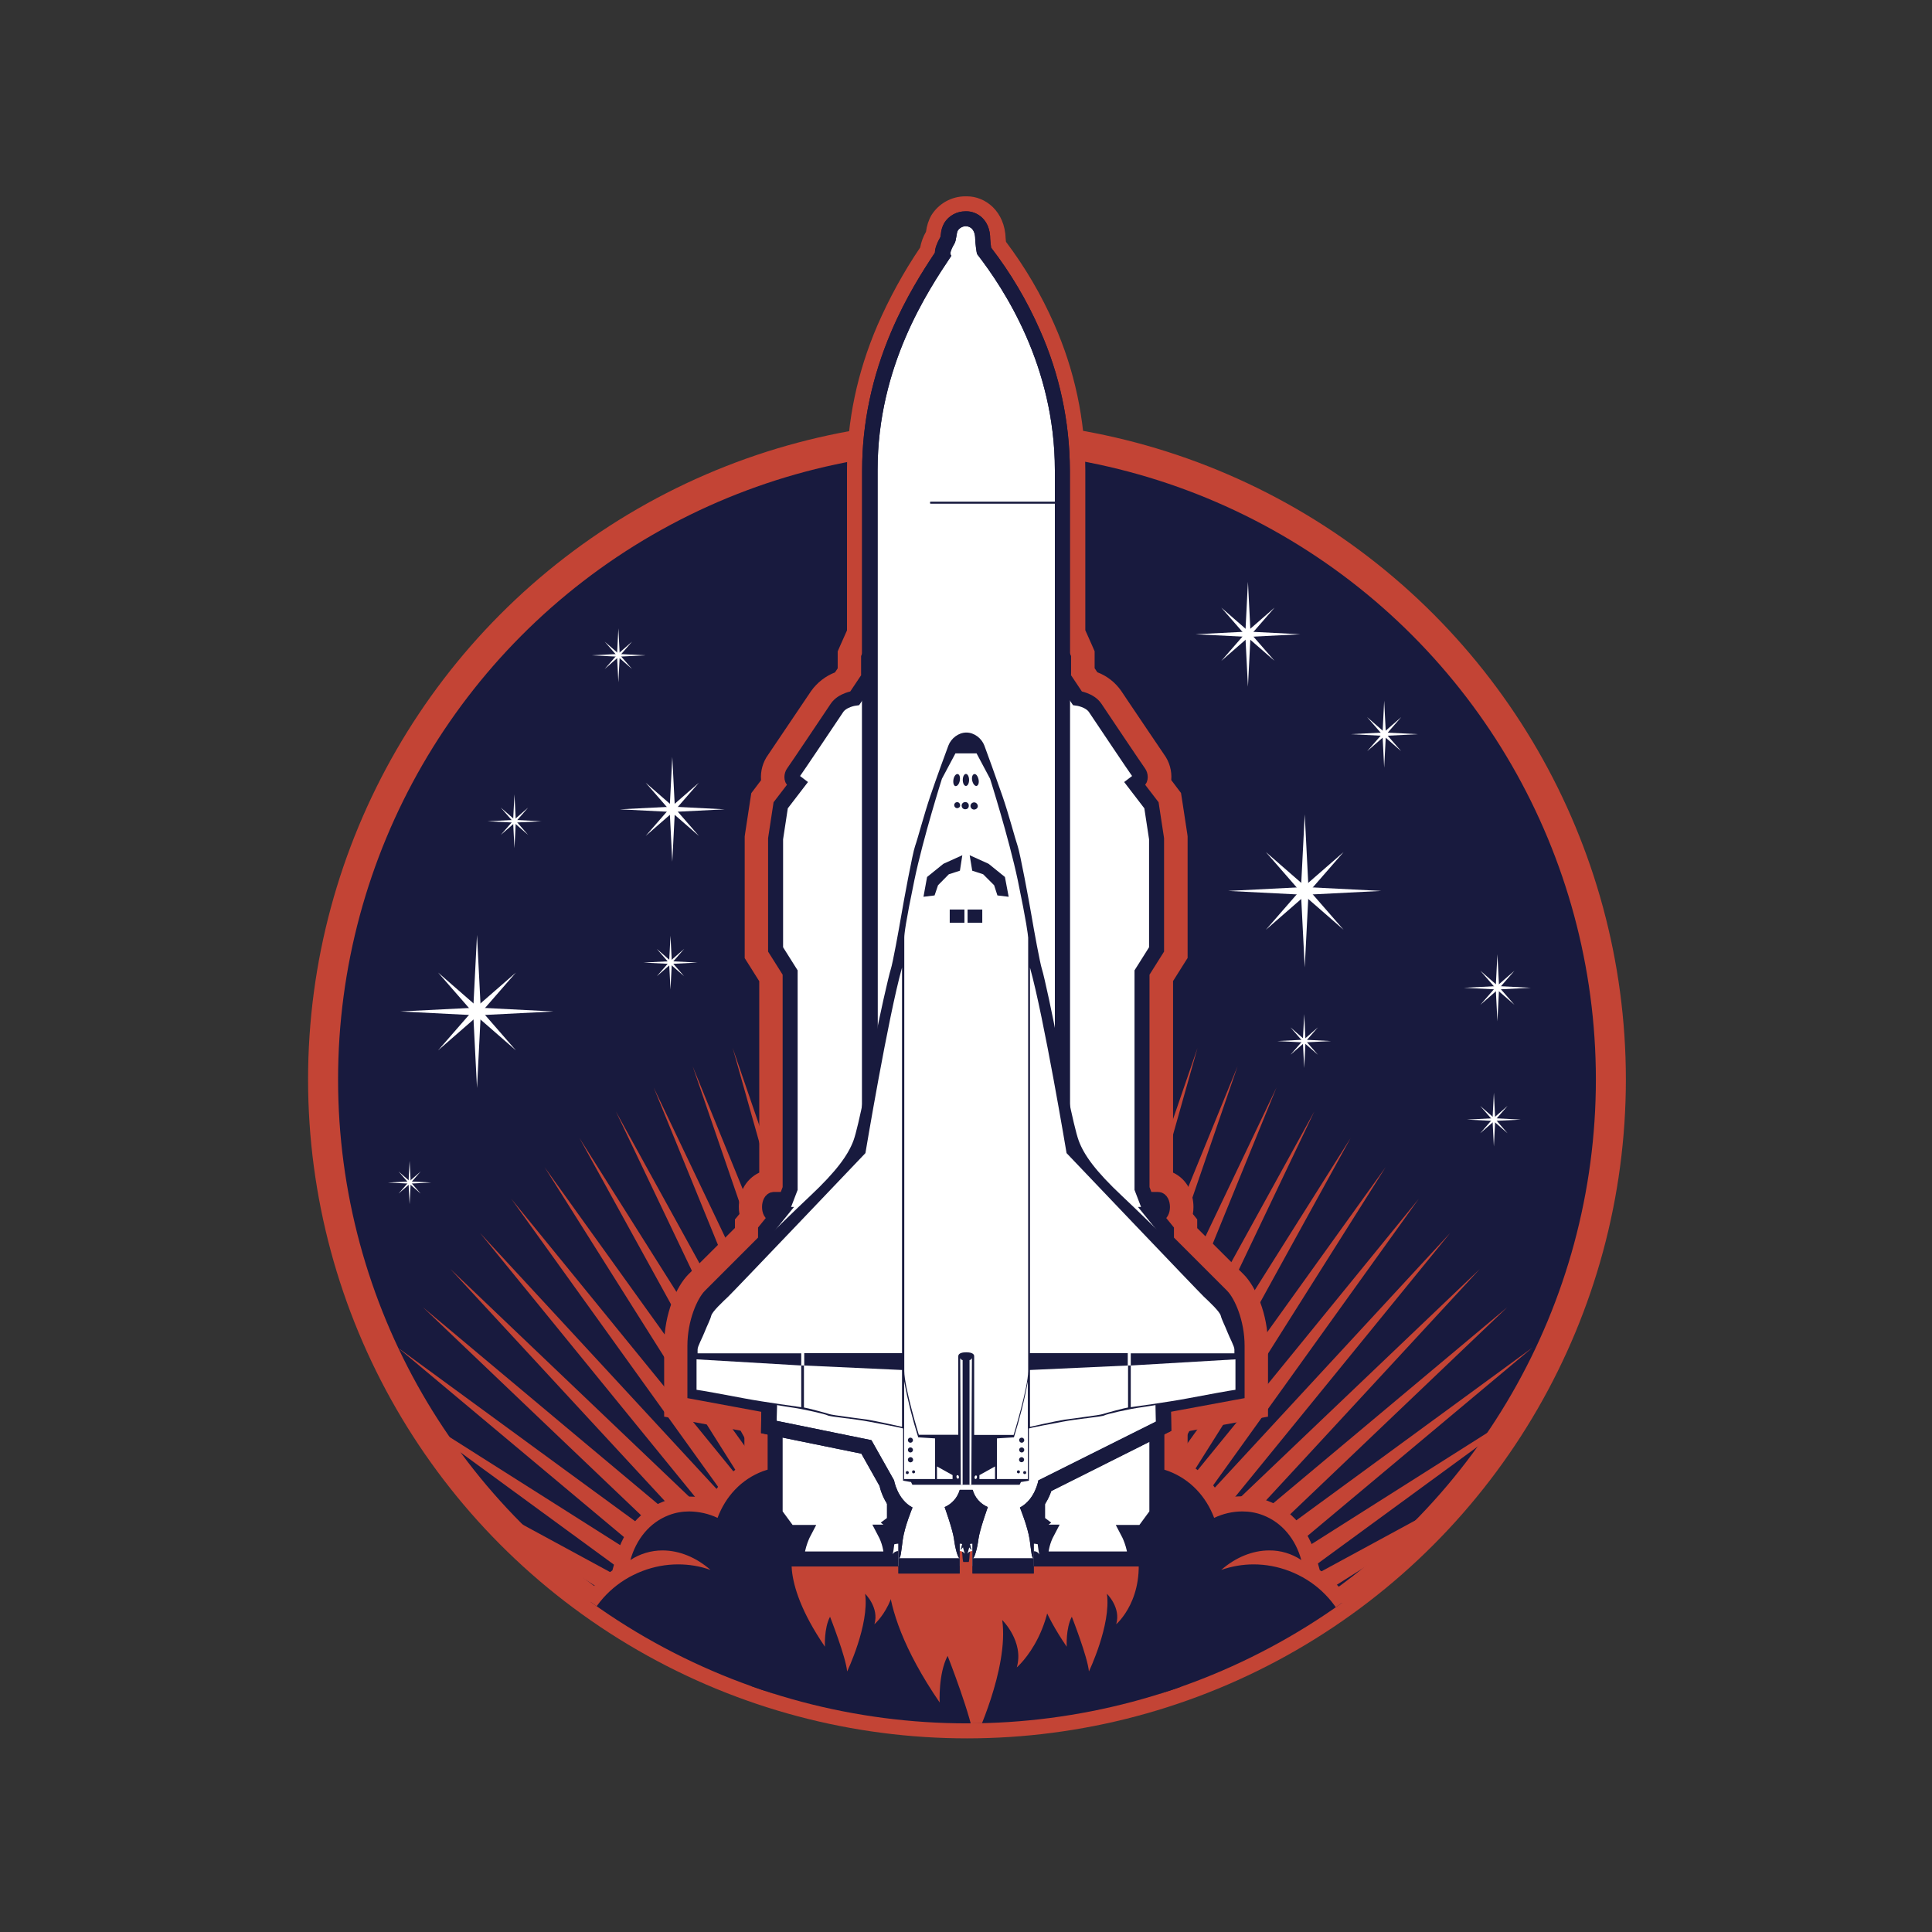<svg xmlns="http://www.w3.org/2000/svg" xmlns:xlink="http://www.w3.org/1999/xlink" id="Слой_1" x="0" y="0" enable-background="new 0 0 1288.1 1288.1" version="1.1" viewBox="0 0 1288.1 1288.1" xml:space="preserve"><rect x="0" y="0" width="1288.1" height="1288.1" fill="#333333" stroke="none"/><style type="text/css">.st0{fill:#fff}.st1{clip-path:url(#SVGID_2_)}.st2{fill:#c34435}.st3{fill:#181a3e;stroke:#c34435;stroke-width:20;stroke-miterlimit:10}.st4{clip-path:url(#SVGID_4_)}.st5{clip-path:url(#SVGID_6_)}.st6{fill:#181a3e}.st7{fill:#fff;stroke:#181a3e;stroke-width:10;stroke-miterlimit:10}</style><symbol id="Новый_символ_2" viewBox="-31.5 -31.5 62.9 62.9"><polygon points="0 -1.6 31.5 0 0 1.6 -31.5 0" class="st0"/><polygon points="-1.6 0 0 -31.5 1.6 0 0 31.5" class="st0"/><polygon points="-1.1 -1.1 -16 16 1.1 1.1 16 -16" class="st0"/><polygon points="-1.1 1.1 16 16 1.1 -1.1 -16 -16" class="st0"/></symbol><title>red-blue no letters, stars placement from example, rays small</title><g><defs><circle id="SVGID_1_" cx="644.7" cy="-624.7" r="429.3"/></defs><clipPath id="SVGID_2_"><use overflow="visible" xlink:href="#SVGID_1_"/></clipPath><g class="st1"><polygon points="643.4 -474.8 657.8 -817.8 657.8 -474.1 686.5 -815.1 672.1 -472 715 -809.7 686.3 -468.7 743.2 -801.6 700.3 -464 771.1 -790.9 714.1 -457.9 798.4 -777.6 727.6 -450.6 825.1 -761.7 740.8 -442.1 851.1 -743.3 753.6 -432.3 876.3 -722.5 766 -421.3 900.5 -699.4 777.9 -409.2 923.8 -674 789.2 -395.9 945.9 -646.5 800 -381.7 966.9 -617 810.2 -366.4 986.6 -585.5 819.7 -350.2 1004.9 -552.3 828.5 -333.2 1021.8 -517.4 836.5 -315.3 1037.2 -481 843.9 -296.8 1051 -443.1 850.4 -277.5 1063.2 -404.1 856.1 -257.8 1073.8 -364 861 -237.4 1082.7 -323 865 -216.7 1089.8 -281.2 868.1 -195.7 1095.2 -238.8 870.3 -174.4 1098.8 -196 871.7 -152.9 1100.6 -152.9 872.2 -131.3 1100.6 -109.8 871.7 -109.8 1098.8 -66.7 870.3 -88.3 1095.2 -23.9 868.1 -67 1089.8 18.5 865 -45.9 1082.7 60.3 861 -25.2 1073.8 101.3 856.1 -4.9 1063.2 141.4 850.4 14.9 1051 180.5 843.9 34.1 1037.2 218.3 836.5 52.7 1021.8 254.7 828.5 70.5 1004.9 289.6 819.7 87.6 986.6 322.9 810.2 103.8 966.9 354.3 800 119 945.9 383.9 789.2 133.3 923.8 411.4 777.9 146.5 900.5 436.7 766 158.6 876.3 459.9 753.6 169.6 851.1 480.6 740.8 179.4 825.1 499 727.6 188 798.4 514.9 714.1 195.3 771.1 528.2 700.3 201.3 743.2 539 686.3 206 715 547 672.1 209.4 686.5 552.5 657.8 211.4 657.8 555.2 643.4 212.1 629.1 555.2 629.1 211.4 600.4 552.5 614.8 209.4 571.9 547 600.6 206 543.7 539 586.6 201.3 515.8 528.2 572.8 195.3 488.5 514.9 559.2 188 461.8 499 546.1 179.4 435.8 480.6 533.3 169.6 410.6 459.9 520.9 158.6 386.3 436.7 509 146.5 363.1 411.4 497.6 133.3 340.9 383.9 486.9 119 320 354.3 476.7 103.8 300.3 322.9 467.2 87.6 282 289.6 458.4 70.5 265.1 254.7 450.3 52.7 249.7 218.3 443 34.1 235.9 180.5 436.5 14.9 223.6 141.4 430.8 -4.9 213.1 101.3 425.9 -25.2 204.2 60.3 421.9 -45.9 197 18.5 418.8 -67 191.6 -23.9 416.5 -88.3 188.1 -66.7 415.2 -109.8 186.2 -109.8 414.7 -131.3 186.2 -152.9 415.2 -152.9 188.1 -196 416.5 -174.4 191.6 -238.8 418.8 -195.7 197 -281.2 421.9 -216.7 204.2 -323 425.9 -237.4 213.1 -364 430.8 -257.8 223.6 -404.1 436.5 -277.5 235.9 -443.1 443 -296.8 249.7 -481 450.3 -315.3 265.1 -517.4 458.4 -333.2 282 -552.3 467.2 -350.2 300.3 -585.5 476.7 -366.4 320 -617 486.9 -381.7 340.9 -646.5 497.6 -395.9 363.1 -674 509 -409.2 386.3 -699.4 520.9 -421.3 410.6 -722.5 533.3 -432.3 435.8 -743.3 546.1 -442.1 461.8 -761.7 559.2 -450.6 488.5 -777.6 572.8 -457.9 515.8 -790.9 586.6 -464 543.7 -801.6 600.6 -468.7 571.9 -809.7 614.8 -472 600.4 -815.1 629.1 -474.1 629.1 -817.8" class="st2"/></g></g><circle cx="644.7" cy="719.7" r="429.3" class="st3"/><path d="M644.5,150.9c0.3,0,5.7,0.1,5.7,8.7c0,1.4,0.8,9.4,1.4,10c17.8,23,51.7,74.4,51.7,143.9v111.1l6.2,14v6.5h-1.1	v5l10.3,15.4c0,0,8.3,1.1,11.9,6.5s27.6,41.2,29,43s1.3,4.8,0,5.5c-0.9,0.5-1.8,1.1-2.7,1.8l11.2,14.6l3.4,22.3V633l-9.7,15.4v144	l2.8,7.3h7.9c3.8,0,4.1,10-0.2,10h-2.8l8.5,10.5v7l36.8,36.8c4,4,10.3,17.4,10.3,33.3v30.7l-53.5,9.9v71.4l-9.1,12.4h-10	c0,0,4.7,8.9,4.7,17.7h-63.1c-0.1-6.2,1.5-12.4,4.4-17.9H691c0-4.7,2.1-6.3,2.1-6.3l-0.8-0.6V987c0,0-2.1,12.7-12.3,18.1	c0,0,5.2,12.7,6.5,21.4c1.2,8.7,1.3,12.5,2.8,12.5h-40.9c1.3,0,3.2-7.5,3.8-12.6c0.8-6.4,6.3-21.6,6.3-21.6	c-4.9-2.1-8.7-6.3-10.1-11.5c0,0-1.2,48-2.5,48h-3.5c-1.3,0-2.5-48-2.5-48c-1.5,5.2-5.2,9.4-10.1,11.5c0,0,5.5,15.2,6.3,21.6	c0.6,5.1,2.5,12.6,3.8,12.6h-40.8c1.5,0,1.6-3.8,2.8-12.5s6.5-21.4,6.5-21.4c-10.2-5.4-12.3-18.1-12.3-18.1v27.2l-0.8,0.6	c0,0,2.1,1.6,2.1,6.3h-7.7c2.9,5.5,4.4,11.7,4.4,17.9h-63.1c0-8.7,4.7-17.7,4.7-17.7h-10l-9.1-12.4v-71.4l-53.5-9.9v-30.7	c0-16,6.3-29.3,10.3-33.3l36.8-36.8v-7l8.5-10.5h-2.7c-4.3,0-4-10-0.2-10h7.9l2.8-7.3v-144l-9.6-15.3v-73.8l3.4-22.3l11.2-14.6	c-0.9-0.6-1.8-1.2-2.7-1.8c-1.3-0.7-1.4-3.7,0-5.5s25.4-37.6,29-43s11.9-6.5,11.9-6.5l10.3-15.4v-5.1h-1.1v-6.5l6.2-14v-111	c0-69.4,33.4-119.4,49.2-142.9c0,0-0.6-0.3-0.6-1.7s1.2-4,2.6-6.3s1.3-7.2,2.3-8.8c1.2-1.8,3.3-2.9,5.4-2.9L644.5,150.9 M639.8,1039.1L639.8,1039.1 M644.5,130.9h-0.9c-9.1,0-17.6,4.7-22.5,12.4c-2,3.4-3.2,7.2-3.7,11.1v0.1c-1.9,3.2-3.2,6.8-3.9,10.5	c-11.1,16.4-20.6,33.8-28.5,51.9c-13.5,31.4-20.3,63.9-20.3,96.5v106.9l-4.5,10.1l-1.7,3.9v11.3l-1.8,2.7	c-6.4,2.5-11.9,6.8-15.9,12.4l-5.4,8c-7,10.4-21.4,31.8-23.2,34.4c-3.6,4.9-5.3,11-4.8,17.1l-3.4,4.5l-3.1,4.1l-0.8,5.1l-3.4,22.3	l-0.2,1.5v81.1l3.1,4.9l6.6,10.5v127.6c-4.6,2.2-8.3,5.8-10.6,10.2c-2,3.9-3,8.3-3,12.7c0,1.6,0.1,3.2,0.4,4.7l-3,3.6v5.7l-31,30.9	c-7.8,7.8-16.2,26-16.2,47.5v47.4l16.4,3l37.1,6.8v61.3l3.9,5.3l9.1,12.4l1.6,2.1c-0.1,1.2-0.1,2.4-0.1,3.7v20H633	c2.9,1.5,6,2.3,9.3,2.3h3.5c3.2,0,6.4-0.8,9.3-2.3h122.3v-20c0-1.2,0-2.5-0.2-3.7l1.6-2.1l9.1-12.4l3.9-5.3v-61.3l37.2-6.8l16.4-3	v-47.3c0-21.5-8.4-39.7-16.2-47.5l-31-30.9V813l-2.9-3.6c0.3-1.6,0.4-3.1,0.4-4.7c0-4.4-1-8.8-3-12.7c-2.3-4.5-6.1-8.1-10.6-10.2	V654.1l6.6-10.5l3.1-4.9v-81.1l-0.2-1.5l-3.4-22.3l-0.8-5.1l-3.1-4.1l-3.4-4.5c0.5-6.1-1.2-12.2-4.8-17.1	c-1.8-2.5-16.1-23.9-23.1-34.2l-5.5-8.2c-3.9-5.6-9.5-10-15.9-12.4l-1.8-2.7v-11.3l-1.7-3.9l-4.5-10.1V313.4	c-0.1-33.6-7.2-66.8-20.8-97.4c-8.5-19.4-19.3-37.8-32.1-54.8c-0.1-0.8-0.2-1.5-0.2-2C670,140.8,656.9,130.8,644.5,130.9	L644.5,130.9z" class="st2"/><g><defs><circle id="SVGID_3_" cx="644.7" cy="719.7" r="429.3"/></defs><clipPath id="SVGID_4_"><use overflow="visible" xlink:href="#SVGID_3_"/></clipPath><g class="st4"><polygon points="643.4 931.1 657.8 667.8 657.8 931.7 686.5 669.9 672.1 933.2 715 674 686.3 935.8 743.2 680.2 700.3 939.4 771.1 688.5 714.1 944 798.4 698.7 727.6 949.7 825.1 710.9 740.8 956.2 851.1 725 753.6 963.8 876.3 741 766 972.2 900.5 758.7 777.9 981.5 923.8 778.2 789.2 991.6 945.9 799.3 800 1002.6 966.9 822 810.2 1014.3 986.6 846.1 819.7 1026.7 1004.9 871.6 828.5 1039.8 1021.8 898.4 836.5 1053.5 1037.2 926.4 843.9 1067.8 1051 955.4 850.4 1082.5 1063.2 985.4 856.1 1097.7 1073.8 1016.2 861 1113.3 1082.7 1047.7 865 1129.2 1089.8 1079.7 868.1 1145.3 1095.2 1112.3 870.3 1161.7 1098.8 1145.1 871.7 1178.2 1100.6 1178.2 872.2 1194.7 1100.6 1211.3 871.7 1211.3 1098.8 1244.3 870.3 1227.8 1095.2 1277.2 868.1 1244.1 1089.8 1309.7 865 1260.3 1082.7 1341.8 861 1276.2 1073.8 1373.3 856.1 1291.8 1063.2 1404.1 850.4 1307 1051 1434.1 843.9 1321.7 1037.2 1463.1 836.5 1336 1021.8 1491.1 828.5 1349.7 1004.9 1517.8 819.7 1362.8 986.6 1543.4 810.2 1375.2 966.9 1567.5 800 1386.9 945.9 1590.2 789.2 1397.8 923.8 1611.3 777.9 1408 900.5 1630.8 766 1417.3 876.3 1648.5 753.6 1425.7 851.1 1664.5 740.8 1433.2 825.1 1678.6 727.6 1439.8 798.4 1690.8 714.1 1445.4 771.1 1701 700.3 1450.1 743.2 1709.2 686.3 1453.7 715 1715.4 672.1 1456.2 686.5 1719.6 657.8 1457.8 657.8 1721.7 643.4 1458.3 629.1 1721.7 629.1 1457.8 600.4 1719.6 614.8 1456.2 571.9 1715.4 600.6 1453.7 543.7 1709.2 586.6 1450.1 515.8 1701 572.8 1445.4 488.5 1690.8 559.2 1439.8 461.8 1678.6 546.1 1433.2 435.8 1664.5 533.3 1425.7 410.6 1648.5 520.9 1417.3 386.3 1630.8 509 1408 363.1 1611.3 497.6 1397.8 340.9 1590.2 486.9 1386.9 320 1567.5 476.7 1375.2 300.3 1543.4 467.2 1362.8 282 1517.8 458.4 1349.7 265.1 1491.1 450.3 1336 249.7 1463.1 443 1321.7 235.9 1434.1 436.5 1307 223.6 1404.1 430.8 1291.8 213.1 1373.3 425.9 1276.2 204.2 1341.8 421.9 1260.3 197 1309.7 418.8 1244.1 191.6 1277.2 416.5 1227.8 188.1 1244.3 415.2 1211.3 186.2 1211.3 414.7 1194.7 186.2 1178.2 415.2 1178.2 188.1 1145.1 416.5 1161.7 191.6 1112.3 418.8 1145.3 197 1079.7 421.9 1129.2 204.2 1047.7 425.9 1113.3 213.1 1016.2 430.8 1097.7 223.6 985.4 436.5 1082.5 235.9 955.4 443 1067.8 249.7 926.4 450.3 1053.5 265.1 898.4 458.4 1039.8 282 871.6 467.2 1026.7 300.3 846.1 476.7 1014.3 320 822 486.9 1002.6 340.9 799.3 497.6 991.6 363.1 778.2 509 981.5 386.3 758.7 520.9 972.2 410.6 741 533.3 963.8 435.8 725 546.1 956.2 461.8 710.9 559.2 949.7 488.5 698.7 572.8 944 515.8 688.5 586.6 939.4 543.7 680.2 600.6 935.8 571.9 674 614.8 933.2 600.4 669.9 629.1 931.7 629.1 667.8" class="st2"/></g></g><g><defs><circle id="SVGID_5_" cx="644.7" cy="719.7" r="429.3"/></defs><clipPath id="SVGID_6_"><use overflow="visible" xlink:href="#SVGID_5_"/></clipPath><g class="st5"><path d="M449.2,1173.8c-28.9,0-53.9-16.9-63.8-43.1c-6.4-16.9-5.6-35.7,2.2-52c5.5-11.7,14.2-21.6,25-28.7l3.1-11.2 c4.4-15.9,14.9-28,28.7-33.2c5-1.9,10.2-2.8,15.5-2.8c5.5,0,10.9,1,16.1,2.8c6.1-13.5,17.2-24,31.1-29.4 c6.2-2.4,12.8-3.6,19.5-3.6c25.8,0,49.8,17.7,59.8,44c12.9,34-1.7,71.1-32.5,82.8c-6.2,2.4-12.8,3.6-19.5,3.6l0,0 c-4.7,0-9.4-0.6-14-1.8c1.4,29.2-16.9,56.8-45.6,67.8C466.5,1172.2,457.9,1173.8,449.2,1173.8z M441.9,1038.7 c-6.3,0-12.5,1.8-17.9,5.1c0.9-0.4,1.8-0.8,2.8-1.1c5.1-1.9,10.3-3.3,15.7-4L441.9,1038.7z" class="st6"/><path d="M526.5,977.7c23.1,0,45.7,15.8,55.1,40.8c11.9,31.5-1.3,65.7-29.7,76.4c-5.7,2.1-11.7,3.2-17.7,3.2 c-6.8,0-13.5-1.3-19.8-3.9c5,29.1-12,59-41.6,70.2c-7.6,2.9-15.6,4.4-23.8,4.4c-25.8,0-49.8-15.1-59.1-39.9 c-12.2-32.3,5-68.8,38.5-81.5c7.6-2.9,15.6-4.4,23.7-4.4c7.4,0,14.7,1.2,21.6,3.7c-9.4-8.3-20.8-13-32-13c-7.6,0-15,2.2-21.4,6.4 c3.9-13.9,12.8-25,25.6-29.9c4.4-1.7,9-2.5,13.7-2.5c6.5,0.1,12.9,1.5,18.8,4.3c5.3-14.2,15.8-25.7,30.2-31.1 C514.5,978.8,520.5,977.7,526.5,977.7 M526.5,967.7c-7.3,0-14.5,1.3-21.2,3.9c-13.6,5.2-25,15.1-31.9,28 c-4.4-1.2-8.9-1.8-13.5-1.8c-5.9,0-11.8,1.1-17.3,3.2c-15.3,5.8-26.8,19.1-31.7,36.6l-2.6,9.4c-27.3,19-39.6,54.1-27.6,85.6 c5.3,13.9,14.8,25.8,27.3,34c12.2,8.1,26.6,12.4,41.2,12.3c9.3,0,18.6-1.7,27.3-5c28.7-10.9,47.6-37.4,48.9-66.3 c3,0.4,6,0.7,9,0.7c7.3,0,14.5-1.3,21.2-3.9c16.4-6.2,29-19,35.7-36.2c6.5-17.1,6.4-36.1-0.2-53.1 C580.3,986.7,554.4,967.7,526.5,967.7L526.5,967.7z" class="st2"/><path d="M838.9,1173.8c-8.7,0-17.4-1.6-25.5-4.7c-28.8-10.9-47-38.6-45.6-67.8c-4.6,1.2-9.3,1.7-14,1.8 c-6.7,0-13.3-1.2-19.5-3.6c-30.8-11.7-45.4-48.8-32.5-82.8c10-26.3,34-44,59.8-44c6.7,0,13.3,1.2,19.5,3.6 c13.8,5.3,25,15.8,31.1,29.3c5.2-1.8,10.6-2.8,16.1-2.8c5.3,0,10.5,0.9,15.5,2.8c13.8,5.2,24.2,17.3,28.7,33.2l3.1,11.2 c26.5,17.5,38.6,50.8,27.2,80.7C892.8,1156.9,867.8,1173.8,838.9,1173.8z M845.7,1038.7c5.4,0.7,10.6,2.1,15.7,4 c0.9,0.4,1.9,0.7,2.8,1.1c-5.3-3.4-11.5-5.2-17.9-5.1L845.7,1038.7z" class="st6"/><path d="M761.6,977.7c6,0,12,1.1,17.7,3.2c14.4,5.5,24.9,17,30.2,31.1c5.9-2.8,12.3-4.3,18.8-4.3 c4.7,0,9.3,0.8,13.7,2.5c12.8,4.9,21.8,16,25.6,29.9c-6.3-4.2-13.8-6.5-21.4-6.4c-11.2,0-22.5,4.7-32,13 c6.9-2.4,14.2-3.7,21.6-3.7c8.1,0,16.1,1.5,23.7,4.4c33.5,12.7,50.8,49.2,38.5,81.5c-9.4,24.8-33.4,39.9-59.2,39.9 c-8.1,0-16.2-1.5-23.8-4.4c-29.7-11.2-46.6-41.1-41.6-70.2c-6.3,2.5-13,3.8-19.8,3.9c-6,0-12-1.1-17.7-3.2 c-28.3-10.7-41.6-44.9-29.7-76.4C715.9,993.4,738.5,977.7,761.6,977.7 M761.6,967.7L761.6,967.7L761.6,967.7 c-27.9,0-53.8,19-64.5,47.2c-13.9,36.6,2,76.6,35.5,89.3c6.8,2.6,14,3.9,21.2,3.9c3,0,6-0.2,9-0.7c1.2,28.9,20.1,55.4,48.9,66.3 c8.7,3.3,18,5,27.3,5c14.7,0,29-4.2,41.2-12.3c12.4-8.2,22-20.1,27.3-34c12-31.6-0.3-66.6-27.6-85.6l-2.6-9.4 c-4.9-17.4-16.4-30.8-31.7-36.6c-5.5-2.1-11.4-3.2-17.3-3.2c-4.6,0-9.1,0.6-13.5,1.8c-6.9-12.9-18.2-22.8-31.9-28 C776.1,968.9,768.9,967.6,761.6,967.7L761.6,967.7z" class="st2"/><rect width="286.4" height="153.9" x="500.8" y="1015.4" class="st6"/><path d="M595,1030.7c0,0-17.8,32.3,31.5,104.4c0,0-1-19.2,5.3-31.1c0,0,16.5,42,17.8,56.8c0,0,23.2-48.3,18.6-80.7 c0,0,14.7,14.4,9.7,31.6c0,0,31.2-26.5,21.4-80.7L595,1030.7z" class="st2"/><path d="M690.9,1030.8c0,0-11.4,20.7,20.3,67.1c0,0-0.7-12.3,3.4-20c0,0,10.6,27,11.4,36.5c0,0,14.9-31.1,12-51.8 c0,0,9.5,9.2,6.2,20.3c0,0,20.1-17,13.8-51.9L690.9,1030.8z" class="st2"/><path d="M529.7,1030.8c0,0-11.4,20.7,20.3,67.1c0,0-0.7-12.3,3.4-20c0,0,10.6,27,11.4,36.5c0,0,14.9-31.1,12-51.8 c0,0,9.5,9.2,6.2,20.3c0,0,20.1-17,13.8-51.9L529.7,1030.8z" class="st2"/></g></g><path d="M639.8,988.8c0,0,1.2,52.6,2.5,52.6h3.5c1.3,0,2.5-52.6,2.5-52.6" class="st6"/><path d="M585.1,940.4V444.9h2.7v-24.5l-8.7,18.1v6.5h1.1v5.1l-10.3,15.4c0,0-8.3,1.1-11.9,6.5s-27.6,41.2-29,43	s-1.3,4.8,0,5.5c0.9,0.5,1.8,1.1,2.7,1.8l-11.2,14.6l-3.4,22.3V633l9.7,15.4v144l-2.8,7.3H516c-3.8,0-4.1,10,0.2,10h2.7l-8.5,10.5v7	l-36.8,36.8c-4,4-10.3,17.4-10.3,33.3v30.7l53.5,9.9v71.4l9.1,12.4h10c0,0-4.7,8.9-4.7,17.7h63.1c0.1-6.2-1.5-12.4-4.4-17.9h7.7	c0-4.7-2.1-6.3-2.1-6.3l0.8-0.6V987c0,0-3-3.9-3-19.6c-1.6-2-4.1-3.2-6.7-3.1V956c0,0-19.6-6.5-26.6-6.9s-15.6-2.6-18-3.1	s-7.7-1.2-7.7-1.2v-6.7H532v6.7h-13.5v-11.5" class="st7"/><path d="M703.1,940.4V444.9h-2.7v-24.5l8.7,18.1v6.5H708v5.1l10.3,15.4c0,0,8.3,1.1,11.9,6.5s27.6,41.2,29,43	s1.3,4.8,0,5.5c-0.9,0.5-1.8,1.1-2.7,1.8l11.2,14.6l3.4,22.3V633l-9.7,15.4v144l2.8,7.3h7.9c3.8,0,4.1,10-0.2,10h-2.7l8.5,10.5v7	l36.8,36.8c4,4,10.3,17.4,10.3,33.3v30.7l-53.5,9.9v71.4l-9.1,12.4h-10c0,0,4.7,8.9,4.7,17.7h-63.1c-0.1-6.2,1.5-12.4,4.4-17.9h-7.7	c0-4.7,2.1-6.3,2.1-6.3l-0.8-0.6V987c0,0,3-3.9,3-19.6c1.6-2,4.1-3.2,6.7-3.1V956c0,0,19.6-6.5,26.6-6.9s15.6-2.6,18-3.1	s7.7-1.2,7.7-1.2v-6.7h2.2v6.7h13.4v-11.5" class="st7"/><path d="M648.4,1044.1v-10l0,0V1044.1L648.4,1044.1v-10c-1.4,0-2.7,0.6-3.5,1.8c0.6-1,1.8-5.7,2.3-10	c0.6-4.9,3.4-13.6,5.2-18.8c-3.2-2.3-5.7-5.3-7.4-8.8h-1.8c-1.7,3.5-4.2,6.5-7.4,8.8c1.8,5.2,4.6,13.9,5.2,18.8	c0.5,4.3,1.8,8.9,2.3,10c-0.8-1.1-2.1-1.8-3.5-1.8v10h-40.9v-10c-1.5,0-3,0.8-3.7,2.2c0.4-1.9,0.7-3.8,0.9-5.7	c0.2-1.4,0.4-2.9,0.6-4.7c0.9-6.2,3.6-14.1,5.3-18.8c-7.7-6.1-10.3-15.3-10.9-18.3l-13.6-24.2l-65.1-13.3l0.3-16.3l7.8-58.4	l59.3-71.8V313.4c0-69,31.9-118.6,48.6-143.5c0-0.3-0.1-0.7-0.1-1c0-2.9,1.8-6.4,3.3-8.9c0.3-1,0.6-2.1,0.7-3.2	c0.2-2,0.7-3.9,1.6-5.6c2.1-3.3,5.8-5.3,9.7-5.3h0.9c3.7,0,10.7,2.9,10.7,13.7c0.2,2.5,0.4,5.1,0.8,7.6c24,31,52.2,81.4,52.2,146.3	v494.7l57.6,56.8l9.6,70.7l0.3,15.1l-79.1,39.7c-1.1,3.9-4,11.5-10.5,16.7c1.7,4.6,4.4,12.5,5.3,18.8c0.2,1.8,0.5,3.3,0.6,4.7	c0.2,1.9,0.5,3.8,0.9,5.7c-0.7-1.4-2.1-2.2-3.7-2.2v10L648.4,1044.1z M639.7,1044.1v-10V1044.1z" class="st0"/><path d="M644.5,150.9c0.3,0,5.7,0.1,5.7,8.7c0,1.4,0.8,9.4,1.4,10c17.8,23,51.7,74.4,51.7,143.9v21.1h-83.1v1.1h83.1	v474.5l57.9,57.1l9.3,68.8l0.2,11.7L692.3,987c0,0-2.1,12.7-12.3,18.1c0,0,5.2,12.7,6.5,21.4c1.2,8.7,1.3,12.5,2.8,12.5h-40.8	c1.3,0,3.2-7.5,3.8-12.6c0.8-6.4,6.3-21.6,6.3-21.6c-4.9-2.1-8.7-6.3-10.1-11.5h-8.6c-1.5,5.2-5.2,9.4-10.1,11.5	c0,0,5.5,15.2,6.3,21.6c0.6,5.1,2.5,12.6,3.8,12.6h-40.8c1.5,0,1.6-3.8,2.8-12.5s6.5-21.4,6.5-21.4c-10.2-5.4-12.3-18.1-12.3-18.1	l-15.1-26.8l-63.2-12.9l0.2-11.9l7.6-56.7l59.5-72.1V313.4c0-69.4,33.5-119.4,49.2-142.9c0,0-0.6-0.3-0.6-1.7s1.2-4,2.6-6.3	s1.3-7.2,2.3-8.8c1.2-1.8,3.3-2.9,5.4-2.9L644.5,150.9 M639.8,1039.1L639.8,1039.1 M644.5,140.9h-0.9c-5.7,0-11,2.9-14,7.7	c-1.3,2.3-2.1,4.8-2.3,7.5c-0.1,0.6-0.2,1.4-0.3,1.9c-2.3,4-3.6,7.5-3.7,10.5c-8.1,12.2-19.3,29.7-29,52.4	c-12.9,30.2-19.5,61.3-19.5,92.5V803l-57.2,69.4l-1.8,2.2l-0.4,2.8l-7.6,56.7l-0.1,0.6v0.6l-0.2,11.9l-0.1,8.3l8.1,1.7l58.8,12	l12.1,21.5c1.6,6.8,5,13,9.8,18c-2,5.4-3.4,10.9-4.4,16.6c-0.2,1.8-0.5,3.3-0.6,4.7c-0.3,2-0.5,4.2-0.7,4.9c0.6-2.3,3.7-5.8,8.5-5.8	v20h40.8l0,0v-20c0.6,0,1.2,0.1,1.8,0.2c-0.3,1.5-0.7,2.9-1.2,4.3c0.8-1.5,2.1-2.7,3.7-3.5c1.6,0.8,2.8,2,3.7,3.5	c-0.5-1.4-0.9-2.9-1.2-4.3c0.6-0.1,1.2-0.2,1.8-0.2v20v-20v20h40.8v-20c4.7,0,7.8,3.4,8.5,5.8c-0.2-0.7-0.5-2.9-0.7-4.9	c-0.2-1.4-0.4-3-0.6-4.7c-1-5.7-2.4-11.2-4.4-16.6c4-4.1,7.1-9.2,8.9-14.6l74.4-37.3l5.6-2.8l-0.1-6.3l-0.2-11.7v-0.6l-0.1-0.6	l-9.3-68.7l-0.5-3.4l-2.4-2.4L713.3,806V313.4c-0.1-32.2-6.9-64-20-93.4c-8.6-19.6-19.5-38-32.5-54.9c-0.3-1.8-0.5-4.6-0.6-5.6	C660.2,145.8,650.8,140.9,644.5,140.9L644.5,140.9z M641.6,1008.8c0.9-0.8,1.7-1.7,2.5-2.7c0.8,0.9,1.6,1.8,2.5,2.7	c-0.8,2.5-1.7,5.4-2.5,8.2C643.3,1014.2,642.4,1011.3,641.6,1008.8z" class="st6"/><path d="M644.5,150.9c0.3,0,5.7,0.1,5.7,8.7c0,1.4,0.8,9.4,1.4,10c17.8,23,51.7,74.4,51.7,143.9v21.1h-83.1v1.1h83.1	v474.5l57.9,57.1l9.3,68.8l0.2,11.7L692.3,987c0,0-2.1,12.7-12.3,18.1c0,0,5.2,12.7,6.5,21.4c1.2,8.7,1.3,12.5,2.8,12.5h-40.8	c1.3,0,3.2-7.5,3.8-12.6c0.8-6.4,6.3-21.6,6.3-21.6c-4.9-2.1-8.7-6.3-10.1-11.5h-8.6c-1.5,5.2-5.2,9.4-10.1,11.5	c0,0,5.5,15.2,6.3,21.6c0.6,5.1,2.5,12.6,3.8,12.6h-40.8c1.5,0,1.6-3.8,2.8-12.5s6.5-21.4,6.5-21.4c-10.2-5.4-12.3-18.1-12.3-18.1	l-15.1-26.8l-63.2-12.9l0.2-11.9l7.6-56.7l59.5-72.1V313.4c0-69.4,33.5-119.4,49.2-142.9c0,0-0.6-0.3-0.6-1.7s1.2-4,2.6-6.3	s1.3-7.2,2.3-8.8c1.2-1.8,3.3-2.9,5.4-2.9L644.5,150.9 M639.8,1039.1L639.8,1039.1 M644.5,140.9h-0.9c-5.7,0-11,2.9-14,7.7	c-1.3,2.3-2.1,4.8-2.3,7.5c-0.1,0.6-0.2,1.4-0.3,1.9c-2.3,4-3.6,7.5-3.7,10.5c-8.1,12.2-19.3,29.7-29,52.4	c-12.9,30.2-19.5,61.3-19.5,92.5V803l-57.2,69.4l-1.8,2.2l-0.4,2.8l-7.6,56.7l-0.1,0.6v0.6l-0.2,11.9l-0.1,8.3l8.1,1.7l58.8,12	l12.1,21.5c1.6,6.8,5,13,9.8,18c-2,5.4-3.4,10.9-4.4,16.6c-0.2,1.8-0.5,3.3-0.6,4.7c-0.3,2-0.5,4.2-0.7,4.9c0.6-2.3,3.7-5.8,8.5-5.8	v20h40.8l0,0v-20c0.6,0,1.2,0.1,1.8,0.2c-0.3,1.5-0.7,2.9-1.2,4.3c0.8-1.5,2.1-2.7,3.7-3.5c1.6,0.8,2.8,2,3.7,3.5	c-0.5-1.4-0.9-2.9-1.2-4.3c0.6-0.1,1.2-0.2,1.8-0.2v20v-20v20h40.8v-20c4.7,0,7.8,3.4,8.5,5.8c-0.2-0.7-0.5-2.9-0.7-4.9	c-0.2-1.4-0.4-3-0.6-4.7c-1-5.7-2.4-11.2-4.4-16.6c4-4.1,7.1-9.2,8.9-14.6l74.4-37.3l5.6-2.8l-0.1-6.3l-0.2-11.7v-0.6l-0.1-0.6	l-9.3-68.7l-0.5-3.4l-2.4-2.4L713.3,806V313.4c-0.1-32.2-6.9-64-20-93.4c-8.6-19.6-19.5-38-32.5-54.9c-0.3-1.8-0.5-4.6-0.6-5.6	C660.2,145.8,650.8,140.9,644.5,140.9L644.5,140.9z M641.6,1008.8c0.9-0.8,1.7-1.7,2.5-2.7c0.8,0.9,1.6,1.8,2.5,2.7	c-0.8,2.5-1.7,5.4-2.5,8.2C643.3,1014.2,642.4,1011.3,641.6,1008.8z" class="st6"/><path d="M816.4,866.8c-7-9.8-50.3-52.5-68.2-69.3s-25.5-27.5-29-37s-11.1-48.6-14-65.1s-9.2-45.3-10.5-49.2	s-5.4-26.4-7-35.9s-7.6-41.6-9.2-46.2s-5.9-21.1-10.2-33.5s-10.2-28.7-12-33.5s-6.7-8.7-12-8.7s-10.2,3.9-12,8.7s-7.8,21.1-12,33.5	s-8.5,28.8-10.2,33.5s-7.6,36.8-9.2,46.2s-5.7,32-7,35.9S586,679,583,695.4s-10.5,55.7-14,65.1s-11.1,20.2-29,37	s-61.3,59.5-68.3,69.3s-9.2,22-8.7,31.4s0.5,9.4,0.5,11.1v18.3c0,0,54.3,9.4,63.2,10.6s23.6,4.6,25.2,5.5s18.1,2.3,27.3,4.1	s20.2,3.7,22.9,4.6v34.8l5.3,0.9l0.9,1.8h71.5l0.9-1.8l5.3-0.9v-34.8c2.7-0.9,13.7-2.8,22.9-4.6s25.7-3.2,27.3-4.1	s16.3-4.3,25.2-5.5s63.2-10.6,63.2-10.6v-18.3c0-1.7,0-1.7,0.5-11.1S823.4,876.7,816.4,866.8z" class="st6"/><path d="M678.6,587c-6-28.4-18.5-67.8-18.5-67.8l-9-16.9H637l-9,16.9c0,0-12.5,39.4-18.4,67.8s-6.7,35.8-6.7,38.2v288.9	c0,10.8,9.7,42.5,9.7,42.5h26.3v-52.4c0-2.2,3.2-2.6,5.3-2.6s5.3,0.4,5.3,2.6v52.5h26.3c0,0,9.7-31.7,9.7-42.5V625.2	C685.3,622.8,684.5,615.5,678.6,587z M635.7,519.6c0.4-2.2,1.7-3.8,2.9-3.5s1.7,2.2,1.3,4.4s-1.7,3.8-2.9,3.6	S635.3,521.8,635.7,519.6L635.7,519.6z M640,537.7c-0.5,1-1.7,1.4-2.7,0.9c-1-0.5-1.4-1.7-0.9-2.7c0.4-0.9,1.4-1.3,2.4-1	C639.9,535.3,640.4,536.6,640,537.7z M644,539.5c-1.3,0.3-2.6-0.6-2.8-1.9c-0.3-1.3,0.6-2.6,1.9-2.8c1.3-0.3,2.6,0.6,2.8,1.9	c0,0.2,0,0.3,0,0.5C646,538.3,645.2,539.4,644,539.5L644,539.5z M644,524c-1.2,0-2.1-1.8-2.1-4s0.9-4,2.1-4s2.1,1.8,2.1,4	S645.2,524,644,524L644,524z M650.5,539.5c-1.2,0.6-2.6,0.1-3.2-1.1s-0.1-2.6,1.1-3.2s2.6-0.1,3.2,1.1c0.1,0.1,0.1,0.3,0.2,0.4	C652.2,537.8,651.7,539,650.5,539.5L650.5,539.5z M651.1,524c-1.1,0.2-2.4-1.3-2.9-3.5s0.1-4.1,1.3-4.4s2.4,1.3,2.9,3.5	S652.3,523.7,651.1,524L651.1,524z" class="st0"/><polygon points="623.1 597 625.4 590.2 632.6 582.9 640 580.5 641.6 570.2 629 575.9 618.1 584.7 615.7 597.9" class="st6"/><rect width="9.8" height="8.8" x="633.2" y="606.4" class="st6"/><path d="M601.4,645.1v257.1h-65.2v8.2h-2v-8.1h-69.1v-2.6c0-2.1,3.2-7.8,4.7-11.7s3.7-8,4.4-10.8s7.6-9.2,11.3-12.7	s91.5-95.7,91.5-95.7S592.2,677.8,601.4,645.1z" class="st0"/><path d="M601.4,913.4v37.9c0,0-17.8-4-23.1-4.8s-23-2.9-25.4-3.7s-15.1-4.2-16.9-4.4v-28L601.4,913.4z" class="st0"/><path d="M534.2,910.4v27.8c0,0-24.9-3.4-37.5-5.8s-30.1-5.6-32.3-5.8v-20.3L534.2,910.4z" class="st0"/><polygon points="665 597 662.8 590.2 655.5 582.9 648.2 580.5 646.5 570.2 659.1 575.9 670 584.7 672.5 597.9" class="st6"/><rect width="9.8" height="8.8" x="645.1" y="606.4" class="st6"/><path d="M686.7,645.1v257.1h65.2v8.2h2v-8.1H823v-2.6c0-2.1-3.2-7.8-4.7-11.7s-3.7-8-4.4-10.8s-7.6-9.2-11.3-12.7	s-91.5-95.7-91.5-95.7S695.9,677.8,686.7,645.1z" class="st0"/><path d="M686.7,913.4v37.9c0,0,17.8-4,23.1-4.8s23-2.9,25.4-3.7s15.1-4.2,16.9-4.4v-28L686.7,913.4z" class="st0"/><path d="M753.9,910.4v27.8c0,0,24.9-3.4,37.5-5.8s30.1-5.6,32.3-5.8v-20.3L753.9,910.4z" class="st0"/><path d="M612.2,958.3c-3.9-12.3-7-24.7-9.4-37.4v65.2h20.6V959L612.2,958.3z M607,958.5c0.9,0,1.7,0.8,1.7,1.7	s-0.8,1.7-1.7,1.7s-1.7-0.8-1.7-1.7v0C605.3,959.3,606,958.5,607,958.5C607,958.5,607,958.5,607,958.5L607,958.5z M607,965	c0.9,0,1.7,0.8,1.7,1.7s-0.8,1.7-1.7,1.7s-1.7-0.8-1.7-1.7v0C605.3,965.8,606,965,607,965C607,965,607,965,607,965L607,965z M604.9,982.8c-0.6,0-1-0.4-1-1s0.4-1,1-1s1,0.4,1,1C605.9,982.3,605.5,982.8,604.9,982.8C604.9,982.8,604.9,982.8,604.9,982.8	L604.9,982.8z M605.3,973.2c0-0.9,0.8-1.7,1.8-1.7c0.9,0,1.7,0.8,1.7,1.8c0,0.9-0.8,1.6-1.7,1.7C606.1,975,605.3,974.3,605.3,973.2	C605.2,973.3,605.2,973.3,605.3,973.2L605.3,973.2z M609.1,982.3c-0.6,0-1-0.4-1-1s0.4-1,1-1s1,0.4,1,1	C610.1,981.9,609.7,982.3,609.1,982.3C609.1,982.3,609.1,982.3,609.1,982.3L609.1,982.3z" class="st0"/><path d="M676,958.3l-11.3,0.7v27.1h20.6v-65.2C683,933.6,679.8,946,676,958.3z M681.2,958.5c0.9,0,1.7,0.8,1.7,1.7	s-0.8,1.7-1.7,1.7s-1.7-0.8-1.7-1.7v0C679.4,959.3,680.2,958.5,681.2,958.5L681.2,958.5z M681.2,965c0.9,0,1.7,0.8,1.7,1.7	s-0.8,1.7-1.7,1.7s-1.7-0.8-1.7-1.7v0C679.4,965.8,680.2,965,681.2,965L681.2,965z M679,982.3c-0.6,0-1-0.4-1-1s0.4-1,1-1s1,0.4,1,1	S679.6,982.3,679,982.3z M679.4,973.2c0-0.9,0.8-1.7,1.7-1.7s1.7,0.8,1.7,1.7s-0.8,1.7-1.7,1.7h0	C680.2,974.9,679.4,974.2,679.4,973.2L679.4,973.2z M683.2,982.8c-0.6,0-1-0.4-1-1s0.4-1,1-1s1,0.4,1,1S683.8,982.8,683.2,982.8z" class="st0"/><ellipse cx="638" cy="984.7" class="st0" rx=".8" ry="1.2" transform="matrix(0.978 -0.21 0.21 0.978 -192.235 155.623)"/><polygon points="624.7 986.1 635.1 986.1 635.1 983.5 624.7 977.7" class="st0"/><path d="M640.2,905.5c0,0,0.7,1.3,1.6,1.3v83.1h-1.2L640.2,905.5z" class="st0"/><ellipse cx="650.1" cy="984.7" class="st0" rx="1.2" ry=".8" transform="matrix(0.21 -0.978 0.978 0.21 -449 1413.904)"/><polygon points="663.4 986.1 653 986.1 653 983.5 663.4 977.7" class="st0"/><path d="M648,905.5c0,0-0.7,1.3-1.6,1.3v83.1h1.2L648,905.5z" class="st0"/><use width="62.9" height="62.9" x="-31.5" y="-31.5" overflow="visible" transform="matrix(1.62 0 0 1.62 869.893 593.993)" xlink:href="#Новый_символ_2"/><use width="62.9" height="62.9" x="-31.5" y="-31.5" overflow="visible" transform="matrix(1.62 0 0 1.62 318.023 674.363)" xlink:href="#Новый_символ_2"/><use width="62.9" height="62.9" x="-31.5" y="-31.5" overflow="visible" transform="matrix(0.57 0 0 0.57 869.525 694.095)" xlink:href="#Новый_символ_2"/><use width="62.9" height="62.9" x="-31.5" y="-31.5" overflow="visible" transform="matrix(0.57 0 0 0.57 447.025 641.765)" xlink:href="#Новый_символ_2"/><use width="62.9" height="62.9" x="-31.5" y="-31.5" overflow="visible" transform="matrix(0.46 0 0 0.46 273.094 788.424)" xlink:href="#Новый_символ_2"/><use width="62.9" height="62.9" x="-31.5" y="-31.5" overflow="visible" transform="matrix(0.57 0 0 0.57 342.995 547.545)" xlink:href="#Новый_символ_2"/><use width="62.9" height="62.9" x="-31.5" y="-31.5" overflow="visible" transform="matrix(0.57 0 0 0.57 412.285 436.915)" xlink:href="#Новый_символ_2"/><use width="62.9" height="62.9" x="-31.5" y="-31.5" overflow="visible" transform="matrix(0.57 0 0 0.57 995.995 746.455)" xlink:href="#Новый_символ_2"/><use width="62.9" height="62.9" x="-31.5" y="-31.5" overflow="visible" transform="matrix(0.71 0 0 0.71 998.35 658.57)" xlink:href="#Новый_символ_2"/><use width="62.9" height="62.9" x="-31.5" y="-31.5" overflow="visible" transform="matrix(0.71 0 0 0.71 922.86 489.49)" xlink:href="#Новый_символ_2"/><use width="62.9" height="62.9" x="-31.5" y="-31.5" overflow="visible" transform="matrix(1.11 0 0 1.11 832.026 422.866)" xlink:href="#Новый_символ_2"/><use width="62.9" height="62.9" x="-31.5" y="-31.5" overflow="visible" transform="matrix(1.11 0 0 1.11 448.226 539.586)" xlink:href="#Новый_символ_2"/></svg>